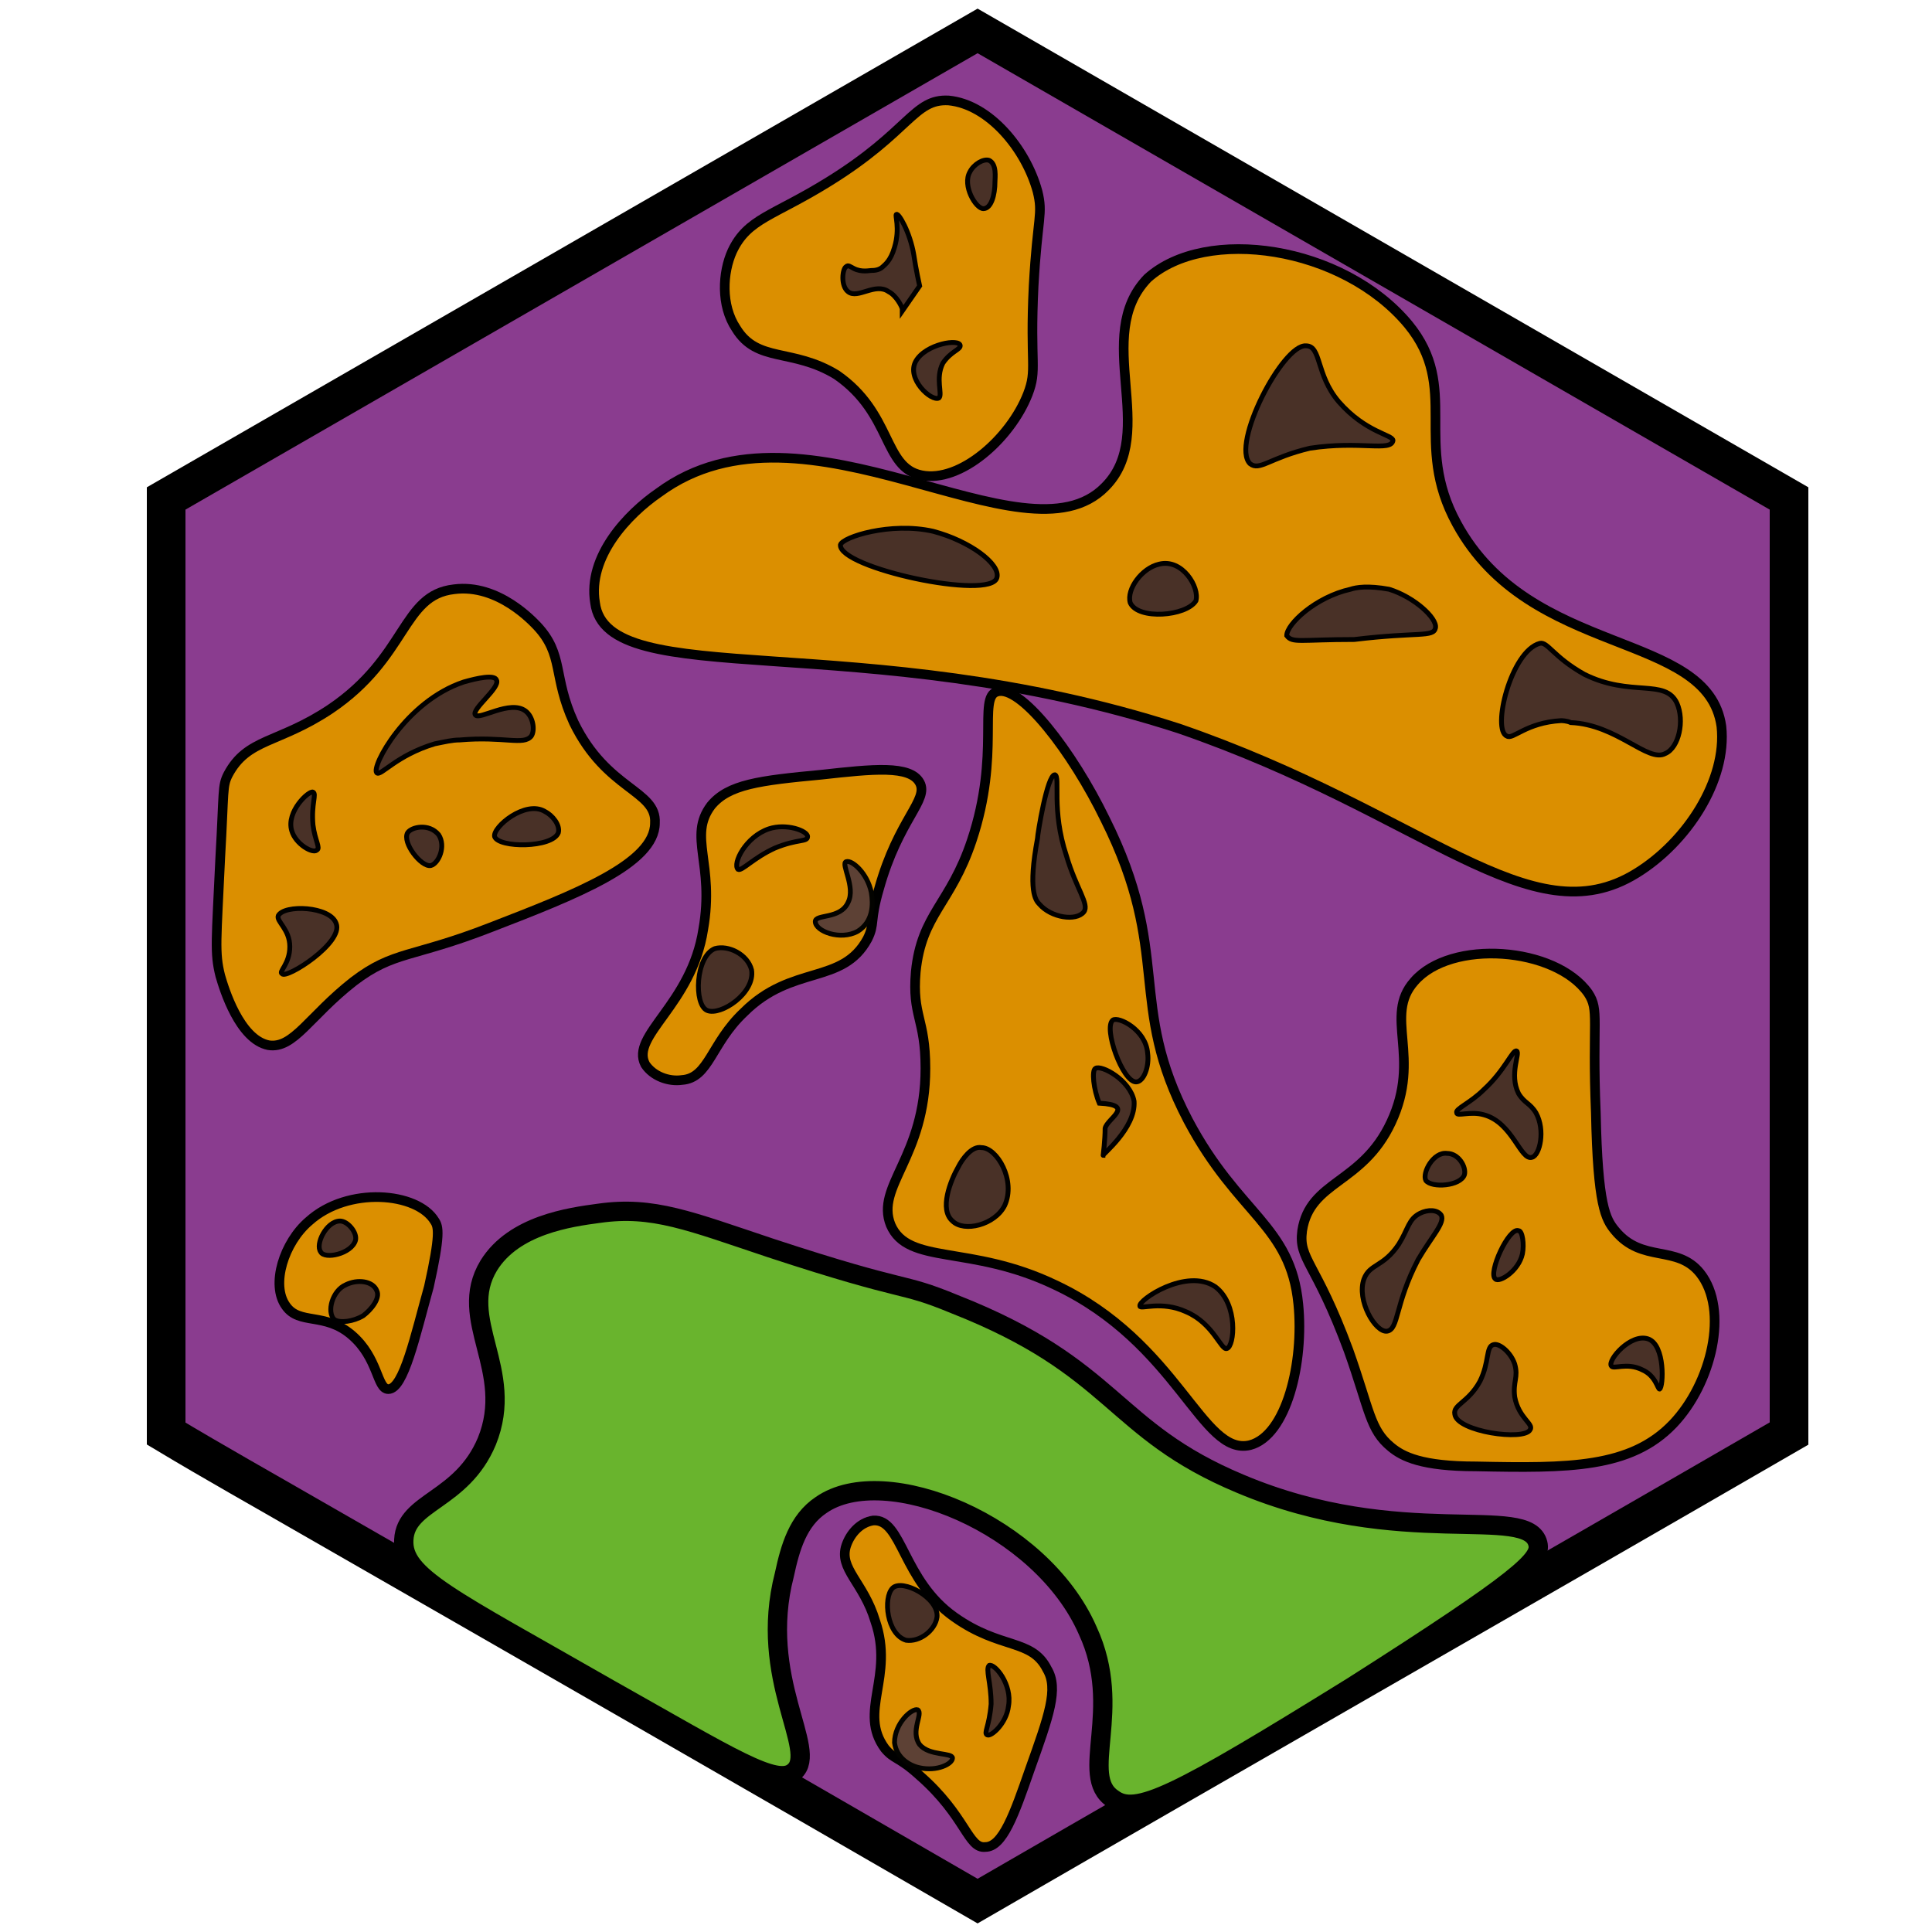 <?xml version="1.0" encoding="utf-8"?><!-- Generator: Adobe Illustrator 26.0.3, SVG Export Plug-In . SVG Version: 6.00 Build 0)  --><svg version="1.1" id="Ebene_2_00000020371425143906055610000010711333585448278916_"	 xmlns="http://www.w3.org/2000/svg" xmlns:xlink="http://www.w3.org/1999/xlink" x="0px" y="0px" viewBox="0 0 100 100"	 style="enable-background:new 0 0 100 100;" xml:space="preserve"><style type="text/css">	.st0{fill:#8A3C8F;stroke:#000000;stroke-width:2;stroke-miterlimit:10;}	.st1{fill:#DB8F00;stroke:#000000;stroke-width:0.5;stroke-miterlimit:10;}	.st2{fill:#DB8F00;stroke:#000000;stroke-width:0.5;stroke-miterlimit:10;}	.st3{fill:#DB8F00;stroke:#000000;stroke-width:0.5;stroke-miterlimit:10;}	.st4{fill:#493127;stroke:#000000;stroke-width:0.25;stroke-miterlimit:10;}	.st5{fill:#804122;stroke:#000000;stroke-width:0.75;stroke-miterlimit:10;}	.st6{fill:#493127;stroke:#000000;stroke-width:0.25;stroke-miterlimit:10;}	.st7{fill:#493127;stroke:#000000;stroke-width:0.25;stroke-miterlimit:10;}	.st8{fill:#5D4135;stroke:#030300;stroke-width:0.25;stroke-miterlimit:10;}	.st9{fill:#69B42D;stroke:#000000;stroke-miterlimit:10;}</style><g id="Ebene_1_00000178169986029889010870000017977382286501971088_">	<path class="st0" d="M8.6,25.8l42-24.2l42,24.2v48.4c-14,8.1-28,16.1-42,24.2c-11.4-6.6-22.9-13.2-34.4-19.8		c-2.6-1.5-5.1-2.9-7.6-4.4L8.6,25.8z"/></g><path class="st1" d="M50.3,43.5c-1.1,3.3-2.6,3.8-2.9,6.8c-0.2,2.3,0.5,2.4,0.5,5c0,4.6-2.6,6.1-1.8,8.1c0.9,2.1,4.1,1,8.5,3.1	c6.4,3,7.6,8.9,10.1,8.3c1.9-0.5,2.8-4.3,2.5-7.3c-0.4-4.1-3.1-4.6-5.7-9.5c-3.2-6.1-0.8-8.6-4.3-15.6c-1.7-3.5-4.4-7-5.6-6.6	C50.6,36.1,51.8,39,50.3,43.5z"/><path class="st1" d="M42.5,40.1c2.7-0.3,4.6-0.5,5.1,0.4s-1.1,1.9-2.1,5.5c-0.5,1.7-0.2,1.8-0.6,2.6c-1.3,2.4-3.9,1.3-6.4,3.8	c-1.7,1.6-1.8,3.4-3.2,3.5c-0.7,0.1-1.5-0.2-1.9-0.8c-0.8-1.5,2.4-3.1,3-7c0.6-3.4-0.8-4.8,0.4-6.4C37.7,40.6,39.3,40.4,42.5,40.1z"	/><path class="st2" d="M43.3,19.4c2.9,2,2.4,4.8,4.4,5.2s4.6-1.9,5.5-4.2c0.5-1.3,0.1-1.5,0.3-5.6c0.2-3.6,0.5-3.7,0.2-4.9	c-0.6-2.2-2.5-4.5-4.6-4.7c-1.8-0.1-2,1.6-6.2,4.2c-2.9,1.8-4.2,1.9-5,3.6c-0.5,1.1-0.6,2.8,0.2,4C39.2,18.8,41,18,43.3,19.4z"/><path class="st3" d="M34.1,25.5c7.6-5.6,18.9,4,23.1-0.3c2.8-2.8-0.7-7.8,2.2-10.8c3-2.7,10.1-1.7,13.5,2.4	c2.7,3.3,0.2,6.1,2.5,10.3c3.8,7,13,5.5,13.7,10.5c0.3,2.8-1.8,6-4.4,7.6c-5.5,3.4-10.9-3.1-23.7-7.5c-16.4-5.3-29.6-1.8-30.2-6.5	C30.4,28.8,32.5,26.6,34.1,25.5z"/><path class="st2" d="M86.6,73.7c-2.2,2.3-5.4,2.3-10.2,2.2c-2.8,0-3.8-0.5-4.4-1c-1.1-0.9-1.1-1.9-2.2-5c-1.7-4.6-2.6-4.7-2.4-6.2	c0.4-2.6,3.1-2.4,4.6-5.6c1.6-3.4-0.4-5.5,1.2-7.3c1.9-2.2,7.3-1.8,9,0.6c0.6,0.9,0.2,1.4,0.4,6.2c0.1,4.8,0.5,5.5,1,6.1	c1.4,1.7,3.2,0.7,4.4,2.2C89.5,67.8,88.6,71.6,86.6,73.7z"/><path class="st1" d="M25.4,48c-4.1,1.6-5,1.2-7.1,2.8c-2.3,1.8-3.1,3.5-4.4,3.3c-1.5-0.3-2.3-2.9-2.5-3.6c-0.3-1.2-0.2-1.8,0-6.1	c0.2-3.5,0.1-3.7,0.4-4.3c1-1.9,2.6-1.6,5.3-3.4c4-2.7,3.7-5.9,6.4-6.2c2.3-0.3,4.1,1.7,4.3,1.9c1.4,1.5,0.8,2.6,1.9,5	c1.7,3.5,4.3,3.5,4.2,5.2C33.9,44.7,29.8,46.3,25.4,48z"/><path class="st2" d="M22.2,66.6c0.6-2.7,0.5-3.1,0.3-3.4c-0.9-1.5-4.5-1.8-6.5,0c-1.3,1.1-2,3.3-1.2,4.4c0.7,1,2,0.3,3.4,1.5	c1.4,1.2,1.3,2.8,1.9,2.8C20.9,71.9,21.5,69.1,22.2,66.6z"/><path class="st4" d="M115,33.5"/><path class="st5" d="M120.5,63.5"/><path class="st6" d="M73.4,65.2c0.7-1.2,1.4-1.9,1.2-2.3c-0.2-0.3-0.7-0.3-1.1-0.1c-0.6,0.3-0.6,0.8-1.1,1.6c-0.8,1.2-1.5,1-1.8,1.8	c-0.4,1.1,0.6,2.8,1.2,2.7S72.2,67.5,73.4,65.2z"/><path class="st6" d="M78.4,70.6c0.2,0.7-0.1,0.9,0,1.7c0.2,1.1,1,1.4,0.8,1.7c-0.3,0.6-3.8,0.1-3.9-0.8c-0.1-0.5,0.7-0.6,1.3-1.7	c0.5-1,0.3-1.8,0.7-1.9C77.6,69.5,78.2,70,78.4,70.6z"/><path class="st6" d="M85,70.9c0.7,0.3,0.8,1,0.9,1c0.2-0.1,0.3-2.3-0.6-2.6c-0.9-0.3-2.1,1.1-1.9,1.4C83.5,70.9,84.2,70.5,85,70.9z"	/><path class="st6" d="M78.6,63.7c0.2,0,0.3,0.7,0.2,1.2c-0.2,0.9-1.2,1.5-1.4,1.3C77,65.9,78.1,63.5,78.6,63.7z"/><path class="st6" d="M74.9,59.7c0.6,0,1,0.7,0.9,1.1c-0.2,0.6-1.7,0.7-2,0.3C73.6,60.7,74.2,59.6,74.9,59.7z"/><path class="st6" d="M79.3,59.9c0.4-0.1,0.7-1.4,0.2-2.3c-0.3-0.5-0.6-0.5-0.9-1c-0.5-1,0.1-2.1-0.1-2.2s-0.6,1-1.7,2	c-0.7,0.7-1.5,1-1.4,1.2c0,0.2,0.7-0.1,1.4,0.1C78.3,58.1,78.7,60.1,79.3,59.9z"/><path class="st6" d="M51.6,29.9c0.2-0.7-1.4-1.9-3.3-2.4c-2.2-0.5-4.7,0.3-4.8,0.7C43.4,29.4,51.3,31.1,51.6,29.9z"/><path class="st6" d="M61.9,31.1c0.2-0.7-0.7-2.2-1.9-1.9c-0.9,0.2-1.7,1.3-1.5,2C58.9,32.1,61.4,31.9,61.9,31.1z"/><path class="st6" d="M70.1,33.1c3.3-0.4,4.1-0.1,4.2-0.6c0.1-0.5-1.1-1.6-2.4-2c-1.1-0.2-1.7-0.1-2,0c-1.8,0.4-3.3,1.8-3.3,2.4	C66.9,33.3,67.3,33.1,70.1,33.1z"/><path class="st6" d="M82,34.9c2.4,1.2,4.2,0.2,4.8,1.5c0.4,0.9,0.1,2.3-0.6,2.6c-0.9,0.5-2.5-1.5-4.9-1.6c-0.2-0.1-0.5-0.1-0.5-0.1	c-1.8,0.1-2.5,1-2.8,0.8c-0.8-0.3,0.2-4.4,1.7-4.8C80.1,33.2,80.4,34,82,34.9z"/><path class="st6" d="M67.8,23.2c-2.1,0.5-2.6,1.2-3.1,0.8c-1-1,1.7-6.2,2.9-6.1c0.8,0,0.5,1.5,1.7,2.9c1.4,1.6,2.8,1.7,2.8,2	C72,23.4,70.4,22.8,67.8,23.2z"/><path class="st7" d="M24,35.3c0.7-0.2,1.6-0.4,1.7-0.1c0.2,0.4-1.3,1.5-1.1,1.8c0.2,0.3,1.8-0.8,2.6-0.2c0.4,0.3,0.5,1,0.3,1.3	c-0.4,0.5-1.4,0-3.7,0.2c-0.4,0-0.8,0.1-1.3,0.2c-2,0.6-2.8,1.7-3,1.5C19.2,39.7,21,36.3,24,35.3z"/><path class="st7" d="M28.2,42c0.4,0.2,0.8,0.7,0.7,1.1c-0.3,0.8-3.1,0.8-3.3,0.2C25.5,42.8,27.2,41.4,28.2,42z"/><path class="st7" d="M22.7,43.2c-0.5-0.6-1.4-0.4-1.6-0.1c-0.3,0.5,0.7,1.8,1.2,1.7C22.7,44.7,23.1,43.8,22.7,43.2z"/><path class="st7" d="M16.2,42.7c-0.1-1.1,0.2-1.6,0-1.7c-0.2-0.1-1.4,1-1.1,2c0.2,0.7,1.1,1.2,1.3,1C16.6,43.9,16.3,43.5,16.2,42.7z	"/><path class="st7" d="M14.6,50.4C14.4,50.3,15,49.9,15,49s-0.7-1.3-0.6-1.6c0.3-0.6,2.7-0.5,3,0.4C17.8,48.8,14.8,50.7,14.6,50.4z"/><path class="st6" d="M17.3,68.3c-0.4-0.4-0.1-1.5,0.6-1.8c0.6-0.3,1.4-0.2,1.6,0.3c0.2,0.4-0.3,1-0.7,1.3	C18.3,68.4,17.6,68.5,17.3,68.3z"/><path class="st6" d="M18.4,64.2c0.1-0.4-0.4-1-0.8-1c-0.7,0-1.3,1.2-1,1.6C16.8,65.2,18.2,64.9,18.4,64.2z"/><path class="st6" d="M48.8,18.8c0.4-0.6,0.9-0.7,0.9-0.9c0-0.4-1.8-0.1-2.3,0.8s0.8,2.1,1.2,1.9C48.8,20.4,48.4,19.6,48.8,18.8z"/><path class="st6" d="M51.5,9.4c0-0.2,0.1-0.9-0.3-1.1c-0.3-0.1-0.8,0.2-1,0.6c-0.4,0.7,0.3,1.9,0.7,1.9	C51.3,10.8,51.5,10.1,51.5,9.4z"/><path class="st6" d="M47.3,13.2c0.1,0.7,0.3,1.6,0.3,1.6l0,0l-0.9,1.3l0,0c0,0,0,0,0-0.1s-0.3-0.7-0.7-0.9c-0.7-0.5-1.6,0.4-2.1,0	c-0.4-0.3-0.3-1.2-0.1-1.3c0.1-0.1,0.2,0,0.4,0.1c0.4,0.2,0.8,0.1,0.9,0.1s0.4,0,0.6-0.2c0.1-0.1,0.4-0.3,0.6-1c0.3-1,0-1.7,0.1-1.7	C46.5,11,47.1,12,47.3,13.2z"/><path class="st7" d="M59,67.6c0,0.2,1.1-0.3,2.4,0.3c1.4,0.6,1.8,2,2.1,1.9c0.4-0.1,0.6-2.3-0.6-3.2C61.4,65.6,58.9,67.3,59,67.6z"	/><path class="st7" d="M50.8,59.4c-0.5-0.1-1,0.6-1.2,1c-0.4,0.7-1,2.2-0.3,2.8c0.6,0.6,2.2,0.2,2.7-0.8	C52.6,61.1,51.6,59.4,50.8,59.4z"/><path class="st7" d="M58.7,57c-0.2-1.1-1.7-1.9-2-1.7c-0.2,0.1-0.1,1.1,0.2,1.8l0,0c1.9,0.1,0.4,0.8,0.3,1.3c0,0.6-0.1,1.4-0.1,1.4	C57,59.8,58.8,58.4,58.7,57z"/><path class="st7" d="M58.8,56c0.4,0,0.7-0.8,0.6-1.5c-0.1-1.2-1.5-1.9-1.8-1.7C57.1,53.2,58.1,56,58.8,56z"/><path class="st7" d="M53.7,43.4c0-0.2,0.5-3.3,0.9-3.3c0.3,0.1-0.2,1.8,0.6,4.2c0.5,1.7,1.2,2.5,0.9,2.9c-0.4,0.5-1.7,0.3-2.3-0.4	C53.6,46.6,53.2,46.1,53.7,43.4z"/><path class="st7" d="M38.9,50.2c-0.2-0.8-1.2-1.3-1.9-1.1c-1,0.4-1.1,2.9-0.4,3.2C37.3,52.6,39.1,51.4,38.9,50.2z"/><path class="st7" d="M40.1,43.9c1.2-0.5,1.7-0.3,1.7-0.6s-1.1-0.7-2-0.4c-1.2,0.4-1.9,1.8-1.6,2.1C38.4,45.1,39,44.4,40.1,43.9z"/><path class="st8" d="M44.4,48.2c0.8-0.5,0.8-1.4,0.7-2c-0.2-1-1-1.7-1.3-1.6c-0.3,0.1,0.5,1.3,0.1,2.1c-0.4,0.9-1.7,0.6-1.7,1	C42.2,48.2,43.5,48.7,44.4,48.2z"/><path class="st9" d="M20.9,79.7c0.1-2,3-2,4.3-5.1c1.5-3.7-1.6-6.3,0.1-9.1c1.3-2.1,4.2-2.5,5.7-2.7c2.8-0.4,4.7,0.4,8.9,1.8	c7.3,2.4,6.6,1.7,9.5,2.9c8.4,3.3,8.1,6.5,14.8,9.3c8.3,3.5,14.9,1,15.4,3.1c0.2,0.8-0.8,1.8-9.6,7.4C60.8,93,58.8,94,57.6,93.1	c-1.8-1.2,0.6-4.6-1.3-8.7c-2.4-5.5-10.5-8.8-13.8-6.5c-1.2,0.8-1.6,2.2-1.9,3.6c-1.4,5.4,1.8,9.1,0.5,10.2	c-0.9,0.8-3.2-0.7-9.6-4.3C23.3,82.7,20.8,81.6,20.9,79.7z"/><path class="st1" d="M53.3,91.6c-0.8,2.3-1.4,4-2.3,4c-0.9,0.1-1-1.6-3.4-3.7c-1.1-1-1.3-0.8-1.8-1.4c-1.4-1.9,0.5-3.7-0.5-6.6	c-0.6-2-1.9-2.7-1.5-3.9c0.2-0.6,0.7-1.2,1.4-1.3c1.5-0.1,1.5,3.1,4.2,5c2.4,1.7,4,1.1,4.8,2.7C54.8,87.4,54.3,88.8,53.3,91.6z"/><path class="st7" d="M46.9,84.9c0.7,0.1,1.5-0.5,1.6-1.2c0.1-1-1.8-2-2.3-1.5C45.7,82.7,45.9,84.6,46.9,84.9z"/><path class="st7" d="M51.3,88.2c-0.1,1.2-0.4,1.5-0.2,1.6c0.2,0.1,1-0.6,1.1-1.5c0.2-1.1-0.7-2.2-1-2.1C51,86.4,51.3,87.1,51.3,88.2	z"/><path class="st8" d="M46.3,90.2c0.1,0.8,0.8,1.2,1.3,1.3c0.9,0.2,1.7-0.2,1.7-0.5s-1.2-0.1-1.7-0.7c-0.5-0.7,0.2-1.6-0.1-1.8	C47.2,88.4,46.3,89.2,46.3,90.2z"/><path class="st9" d="M-5.1,98.3"/></svg>